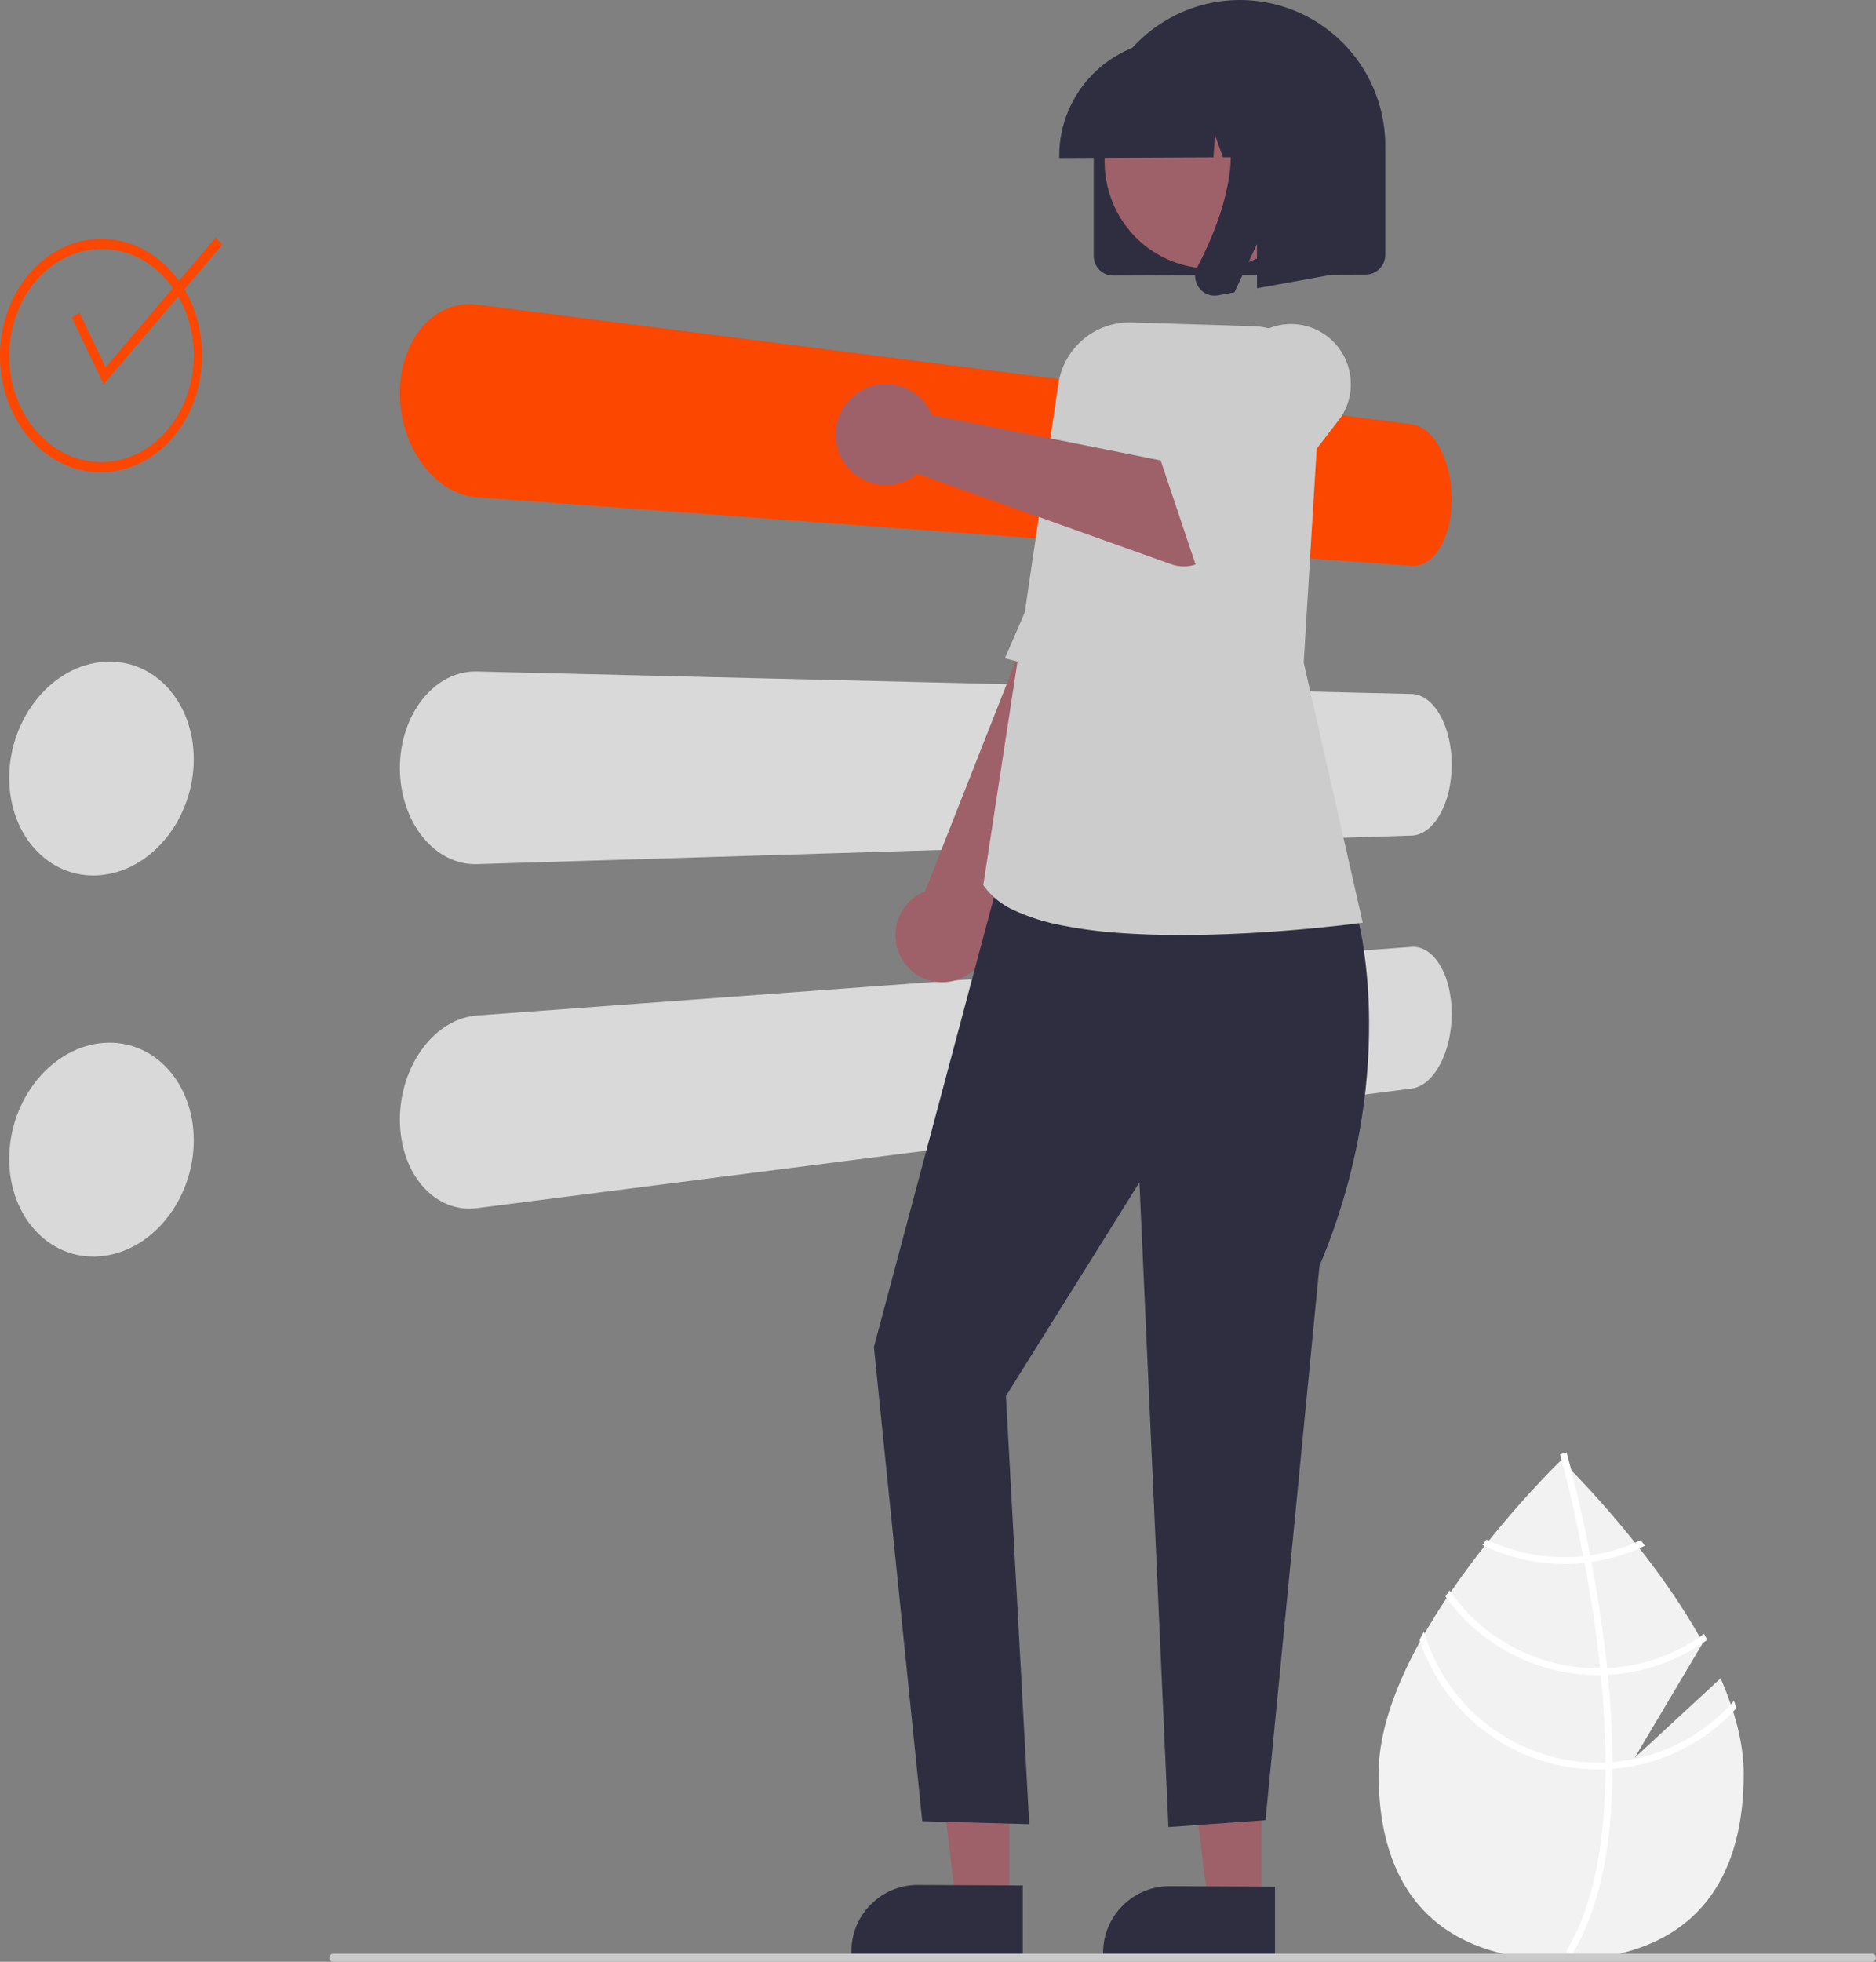 <svg width="244" height="255" viewBox="0 0 244 255" fill="none" xmlns="http://www.w3.org/2000/svg">
<rect x="0" y="0" width="244" height="255" fill="#808080" stroke="none"/>
<g clip-path="url(#clip0_6738_9893)">
<path d="M223.788 218.161L212.611 228.483L221.493 213.531C214.496 200.8 203.051 189.797 203.051 189.797C203.051 189.797 179.306 212.62 179.306 230.56C179.306 248.5 189.937 254.764 203.051 254.764C216.164 254.764 226.795 248.5 226.795 230.56C226.795 226.567 225.617 222.332 223.788 218.161Z" fill="#F2F2F2"/>
<path d="M209.737 229.042V229.926C209.684 240.205 207.956 248.225 204.566 253.872C204.518 253.955 204.466 254.034 204.418 254.117L204.038 253.885L203.676 253.658C207.437 247.56 208.768 238.94 208.816 229.974C208.82 229.685 208.825 229.392 208.82 229.099C208.807 225.303 208.576 221.464 208.205 217.734C208.179 217.445 208.148 217.152 208.118 216.859C207.603 211.938 206.861 207.237 206.102 203.152C206.05 202.863 205.993 202.574 205.936 202.29C204.623 195.382 203.283 190.378 202.978 189.271C202.943 189.135 202.921 189.061 202.917 189.043L203.331 188.925L203.335 188.92L203.754 188.802C203.759 188.82 203.833 189.069 203.955 189.533C204.422 191.267 205.635 195.973 206.826 202.18C206.879 202.461 206.935 202.75 206.988 203.038C207.607 206.352 208.214 210.056 208.694 213.943C208.816 214.92 208.925 215.883 209.021 216.833C209.056 217.126 209.087 217.419 209.113 217.708C209.514 221.74 209.722 225.518 209.737 229.042Z" fill="white"/>
<path d="M206.826 202.181C206.534 202.22 206.237 202.259 205.936 202.29C205.118 202.374 204.297 202.417 203.475 202.417C199.972 202.422 196.513 201.638 193.352 200.123C193.168 200.355 192.985 200.587 192.797 200.823C196.123 202.452 199.775 203.296 203.475 203.292C204.353 203.292 205.229 203.245 206.102 203.152C206.399 203.122 206.695 203.082 206.988 203.039C209.401 202.691 211.748 201.978 213.948 200.924C213.76 200.683 213.577 200.447 213.398 200.215C211.316 201.191 209.101 201.854 206.826 202.181Z" fill="white"/>
<path d="M209.021 216.833C208.72 216.85 208.419 216.859 208.118 216.859C208.026 216.863 207.93 216.863 207.839 216.863C204.043 216.863 200.303 215.943 196.939 214.18C193.575 212.416 190.685 209.863 188.517 206.738C188.342 206.996 188.168 207.254 187.998 207.517C190.258 210.679 193.236 213.256 196.687 215.034C200.137 216.811 203.96 217.739 207.839 217.739C207.961 217.739 208.083 217.739 208.205 217.735C208.511 217.73 208.812 217.721 209.113 217.708C213.772 217.469 218.264 215.888 222.051 213.155C221.911 212.897 221.772 212.639 221.628 212.381C217.947 215.064 213.566 216.611 209.021 216.833Z" fill="white"/>
<path d="M209.737 229.042C209.431 229.068 209.126 229.086 208.821 229.099C208.493 229.112 208.166 229.121 207.839 229.121C202.738 229.115 197.777 227.452 193.697 224.38C189.618 221.309 186.64 216.995 185.209 212.083C185.013 212.438 184.817 212.788 184.629 213.142C186.241 218.043 189.351 222.308 193.518 225.334C197.684 228.36 202.695 229.991 207.839 229.997C208.166 229.997 208.493 229.992 208.816 229.975C209.126 229.966 209.431 229.948 209.737 229.926C215.907 229.442 221.662 226.624 225.838 222.042C225.747 221.718 225.642 221.399 225.537 221.075C221.504 225.691 215.836 228.549 209.737 229.042Z" fill="white"/>
<path d="M183.596 55.136L62.032 39.588C61.705 39.546 61.375 39.524 61.044 39.523C60.719 39.523 60.394 39.544 60.071 39.585C59.749 39.627 59.43 39.689 59.116 39.773C58.798 39.858 58.486 39.963 58.182 40.089C57.884 40.212 57.593 40.352 57.312 40.511C57.028 40.67 56.752 40.846 56.488 41.037C56.218 41.234 55.959 41.446 55.713 41.672C55.459 41.905 55.217 42.151 54.989 42.41C54.755 42.677 54.535 42.955 54.33 43.244C54.122 43.536 53.927 43.841 53.745 44.157C53.563 44.474 53.394 44.804 53.238 45.147C53.082 45.489 52.94 45.843 52.812 46.209C52.678 46.587 52.562 46.974 52.462 47.368C52.362 47.763 52.278 48.165 52.211 48.574C52.145 48.982 52.094 49.397 52.059 49.818C52.024 50.24 52.007 50.666 52.007 51.098C52.008 51.53 52.026 51.96 52.059 52.388C52.093 52.817 52.143 53.242 52.211 53.663C52.279 54.087 52.363 54.506 52.463 54.921C52.563 55.336 52.679 55.746 52.813 56.151C52.941 56.543 53.083 56.926 53.239 57.3C53.395 57.674 53.564 58.038 53.746 58.391C53.928 58.745 54.123 59.089 54.331 59.422C54.538 59.757 54.758 60.079 54.99 60.389C55.223 60.698 55.464 60.993 55.714 61.274C55.964 61.554 56.223 61.817 56.489 62.065C56.756 62.312 57.031 62.544 57.314 62.759C57.593 62.972 57.883 63.17 58.183 63.353C58.485 63.538 58.796 63.706 59.117 63.855C59.428 64.001 59.747 64.128 60.072 64.235C60.391 64.341 60.716 64.427 61.046 64.493C61.372 64.558 61.702 64.603 62.033 64.627L183.597 73.548C183.951 73.574 184.306 73.538 184.648 73.443C184.822 73.394 184.991 73.332 185.155 73.255C185.325 73.176 185.49 73.083 185.647 72.979C185.806 72.873 185.958 72.757 186.102 72.631C186.253 72.499 186.396 72.358 186.53 72.209C186.672 72.052 186.806 71.888 186.931 71.716C187.06 71.54 187.184 71.352 187.303 71.152C187.423 70.953 187.535 70.745 187.641 70.528C187.747 70.311 187.847 70.086 187.939 69.852C188.032 69.619 188.118 69.378 188.196 69.128C188.275 68.879 188.347 68.622 188.412 68.358C188.48 68.085 188.539 67.806 188.588 67.523C188.638 67.24 188.68 66.953 188.715 66.661C188.749 66.369 188.774 66.074 188.791 65.775C188.808 65.475 188.816 65.173 188.816 64.867C188.815 64.561 188.807 64.257 188.791 63.954C188.775 63.651 188.75 63.351 188.715 63.052C188.681 62.754 188.639 62.458 188.588 62.165C188.538 61.872 188.479 61.581 188.412 61.294C188.347 61.017 188.275 60.746 188.196 60.481C188.118 60.219 188.033 59.962 187.939 59.708C187.846 59.455 187.746 59.209 187.641 58.971C187.535 58.733 187.423 58.502 187.303 58.278C187.184 58.054 187.06 57.841 186.931 57.639C186.802 57.437 186.669 57.246 186.53 57.065C186.392 56.884 186.249 56.715 186.102 56.557C185.958 56.402 185.806 56.256 185.647 56.117C185.491 55.982 185.326 55.857 185.155 55.742C184.993 55.633 184.823 55.536 184.648 55.452C184.48 55.371 184.306 55.303 184.128 55.25C183.954 55.197 183.776 55.159 183.596 55.136Z" fill="#FC4700"/>
<path d="M183.596 90.204L62.032 87.283C61.373 87.267 60.714 87.334 60.071 87.484C59.747 87.56 59.428 87.656 59.116 87.771C58.797 87.889 58.485 88.026 58.182 88.182C57.883 88.336 57.593 88.506 57.312 88.692C57.027 88.882 56.752 89.087 56.488 89.306C56.218 89.531 55.959 89.77 55.713 90.022C55.463 90.278 55.221 90.549 54.989 90.838C54.757 91.126 54.537 91.427 54.33 91.74C54.122 92.053 53.927 92.378 53.745 92.714C53.563 93.05 53.394 93.398 53.238 93.756C53.082 94.115 52.94 94.484 52.812 94.863C52.678 95.255 52.562 95.654 52.462 96.059C52.362 96.464 52.278 96.875 52.211 97.29C52.145 97.706 52.094 98.126 52.059 98.551C52.024 98.976 52.007 99.405 52.007 99.837C52.008 100.268 52.026 100.696 52.059 101.121C52.093 101.546 52.143 101.966 52.211 102.381C52.279 102.794 52.363 103.203 52.463 103.607C52.563 104.012 52.679 104.41 52.813 104.802C52.941 105.182 53.083 105.55 53.239 105.908C53.395 106.266 53.564 106.612 53.746 106.947C53.928 107.282 54.123 107.606 54.331 107.917C54.538 108.228 54.758 108.527 54.99 108.813C55.223 109.1 55.464 109.37 55.714 109.624C55.96 109.874 56.219 110.112 56.489 110.335C56.753 110.553 57.028 110.756 57.314 110.944C57.594 111.128 57.884 111.296 58.183 111.448C58.486 111.602 58.798 111.737 59.117 111.853C59.429 111.967 59.748 112.061 60.072 112.134C60.393 112.207 60.718 112.26 61.046 112.292C61.374 112.324 61.704 112.335 62.033 112.324L183.596 108.614C183.775 108.609 183.953 108.588 184.128 108.552C184.305 108.516 184.479 108.466 184.648 108.401C184.823 108.334 184.992 108.254 185.155 108.161C185.326 108.063 185.49 107.954 185.647 107.833C185.806 107.71 185.958 107.579 186.102 107.438C186.253 107.29 186.396 107.135 186.53 106.972C186.668 106.806 186.802 106.628 186.931 106.437C187.06 106.246 187.184 106.046 187.303 105.835C187.423 105.623 187.535 105.403 187.641 105.175C187.747 104.947 187.847 104.712 187.939 104.469C188.032 104.222 188.118 103.971 188.196 103.715C188.275 103.459 188.347 103.196 188.412 102.924C188.48 102.647 188.539 102.364 188.588 102.076C188.638 101.787 188.68 101.495 188.715 101.2C188.749 100.904 188.774 100.605 188.791 100.304C188.808 100.003 188.816 99.7 188.816 99.394C188.815 99.091 188.807 98.788 188.791 98.485C188.775 98.183 188.75 97.884 188.715 97.59C188.681 97.294 188.639 97.002 188.588 96.715C188.538 96.428 188.479 96.144 188.412 95.863C188.347 95.592 188.275 95.328 188.196 95.071C188.117 94.814 188.031 94.564 187.939 94.321C187.847 94.079 187.748 93.844 187.642 93.617C187.536 93.389 187.423 93.17 187.304 92.96C187.185 92.749 187.06 92.548 186.932 92.359C186.803 92.169 186.669 91.992 186.531 91.826C186.396 91.664 186.253 91.51 186.102 91.363C185.958 91.223 185.807 91.092 185.647 90.971C185.491 90.851 185.326 90.743 185.155 90.646C184.992 90.555 184.823 90.476 184.648 90.41C184.479 90.347 184.305 90.297 184.128 90.262C183.952 90.228 183.775 90.208 183.596 90.204Z" fill="#D9D9D9"/>
<path d="M183.596 123.08L62.032 131.999C61.7 132.024 61.371 132.069 61.044 132.134C60.715 132.2 60.39 132.286 60.071 132.391C59.746 132.499 59.427 132.626 59.116 132.771C58.795 132.921 58.484 133.089 58.182 133.274C57.882 133.457 57.592 133.655 57.312 133.868C57.03 134.085 56.755 134.316 56.488 134.562C56.222 134.809 55.964 135.072 55.713 135.352C55.463 135.632 55.221 135.928 54.989 136.238C54.757 136.55 54.537 136.872 54.33 137.206C54.122 137.539 53.927 137.883 53.745 138.236C53.563 138.591 53.394 138.955 53.238 139.328C53.082 139.702 52.94 140.085 52.812 140.477C52.678 140.881 52.562 141.291 52.462 141.707C52.362 142.123 52.278 142.541 52.211 142.963C52.145 143.385 52.094 143.81 52.059 144.239C52.024 144.667 52.007 145.097 52.007 145.529C52.008 145.96 52.026 146.387 52.059 146.809C52.093 147.23 52.143 147.645 52.211 148.054C52.279 148.463 52.363 148.865 52.463 149.259C52.563 149.654 52.679 150.04 52.813 150.419C52.941 150.785 53.083 151.139 53.239 151.481C53.395 151.824 53.564 152.154 53.746 152.471C53.928 152.788 54.123 153.092 54.331 153.384C54.536 153.673 54.756 153.951 54.99 154.218C55.218 154.476 55.46 154.723 55.714 154.955C55.96 155.182 56.219 155.394 56.489 155.59C56.754 155.782 57.029 155.958 57.314 156.117C57.595 156.275 57.885 156.416 58.183 156.539C58.487 156.664 58.799 156.77 59.117 156.855C59.431 156.938 59.75 157.001 60.072 157.043C60.395 157.084 60.72 157.105 61.046 157.104C61.376 157.104 61.706 157.082 62.033 157.04L183.596 141.495C183.776 141.472 183.954 141.434 184.128 141.382C184.306 141.328 184.48 141.26 184.648 141.18C184.823 141.095 184.993 140.998 185.155 140.89C185.326 140.775 185.491 140.649 185.647 140.514C185.806 140.376 185.958 140.229 186.102 140.075C186.247 139.916 186.39 139.747 186.53 139.567C186.668 139.386 186.802 139.194 186.931 138.992C187.06 138.79 187.184 138.577 187.303 138.353C187.423 138.131 187.535 137.901 187.641 137.661C187.747 137.421 187.847 137.176 187.939 136.923C188.032 136.67 188.118 136.411 188.196 136.146C188.275 135.881 188.347 135.61 188.412 135.332C188.48 135.045 188.539 134.755 188.588 134.461C188.638 134.168 188.68 133.872 188.715 133.574C188.749 133.276 188.774 132.975 188.791 132.672C188.808 132.369 188.816 132.065 188.816 131.759C188.815 131.455 188.806 131.153 188.79 130.854C188.775 130.554 188.749 130.259 188.714 129.967C188.681 129.675 188.639 129.387 188.588 129.104C188.538 128.82 188.479 128.542 188.412 128.269C188.347 128.004 188.275 127.748 188.196 127.499C188.119 127.249 188.033 127.008 187.94 126.774C187.846 126.541 187.747 126.316 187.642 126.099C187.535 125.884 187.422 125.676 187.302 125.476C187.183 125.276 187.059 125.088 186.93 124.912C186.805 124.741 186.671 124.576 186.529 124.419C186.395 124.27 186.252 124.129 186.101 123.997C185.957 123.872 185.805 123.755 185.646 123.65C185.489 123.545 185.324 123.453 185.154 123.373C184.99 123.297 184.82 123.234 184.647 123.185C184.305 123.09 183.95 123.054 183.596 123.08Z" fill="#D9D9D9"/>
<path d="M117.337 124.714C118.107 125.999 119.321 126.955 120.747 127.401C122.173 127.847 123.713 127.752 125.074 127.134C126.436 126.517 127.523 125.419 128.131 124.05C128.739 122.68 128.824 121.135 128.371 119.706L151.931 71.147L140.654 64.288L120.307 115.868C120.229 115.899 120.152 115.93 120.077 115.964C120.002 115.997 119.927 116.032 119.852 116.068C119.777 116.104 119.703 116.142 119.629 116.182C119.555 116.222 119.482 116.264 119.409 116.308C118.024 117.147 117.027 118.504 116.638 120.08C116.249 121.657 116.501 123.323 117.337 124.714L117.337 124.714Z" fill="#9E616A"/>
<path d="M147.434 89.871L130.696 85.568C130.696 85.568 131.243 84.328 132.131 82.275C133.019 80.222 134.26 77.359 135.656 74.108C137.052 70.858 138.601 67.226 140.113 63.636C141.626 60.045 143.097 56.498 144.336 53.423C145.576 50.349 146.983 48.508 148.398 47.475C149.569 46.583 151.044 46.189 152.502 46.381C153.635 46.55 154.719 46.964 155.677 47.594C156.131 47.877 156.558 48.202 156.952 48.564L160.833 55.644L147.434 89.871Z" fill="#CCCCCC"/>
<path d="M13.484 86.026C13.079 86.056 12.675 86.109 12.276 86.184C11.874 86.259 11.476 86.357 11.085 86.477C10.688 86.599 10.298 86.742 9.916 86.906C9.525 87.074 9.144 87.262 8.772 87.47C8.409 87.674 8.054 87.897 7.708 88.138C7.361 88.378 7.024 88.637 6.698 88.913C6.371 89.189 6.055 89.483 5.747 89.796C5.44 90.108 5.144 90.437 4.86 90.784C4.575 91.13 4.305 91.489 4.05 91.86C3.795 92.231 3.556 92.614 3.333 93.008C3.112 93.403 2.905 93.808 2.712 94.224C2.519 94.64 2.344 95.065 2.187 95.501C2.022 95.952 1.879 96.408 1.755 96.869C1.632 97.33 1.529 97.795 1.447 98.263C1.364 98.732 1.302 99.204 1.261 99.679C1.22 100.154 1.199 100.631 1.199 101.109C1.199 101.588 1.22 102.061 1.261 102.528C1.302 102.994 1.364 103.453 1.447 103.906C1.529 104.358 1.632 104.802 1.755 105.238C1.879 105.674 2.022 106.101 2.185 106.519C2.344 106.922 2.519 107.313 2.71 107.69C2.899 108.064 3.107 108.427 3.332 108.78C3.554 109.126 3.794 109.46 4.05 109.781C4.304 110.1 4.574 110.406 4.86 110.696C5.141 110.982 5.437 111.252 5.747 111.506C6.051 111.754 6.369 111.985 6.698 112.198C7.348 112.618 8.045 112.961 8.773 113.222C9.52 113.49 10.296 113.667 11.084 113.749C11.48 113.79 11.877 113.808 12.275 113.802C12.679 113.796 13.082 113.768 13.483 113.716C13.887 113.664 14.289 113.59 14.685 113.494C15.082 113.398 15.474 113.28 15.859 113.141C16.248 113 16.629 112.838 17.001 112.657C17.38 112.473 17.75 112.269 18.108 112.047C18.458 111.829 18.798 111.594 19.129 111.344C19.459 111.094 19.78 110.827 20.09 110.544C20.401 110.261 20.7 109.962 20.989 109.648C21.278 109.334 21.556 109.005 21.822 108.66C22.09 108.315 22.343 107.96 22.58 107.595C22.816 107.229 23.038 106.854 23.245 106.47C23.451 106.085 23.642 105.691 23.818 105.289C23.994 104.886 24.154 104.475 24.299 104.056C24.449 103.622 24.58 103.184 24.692 102.742C24.805 102.3 24.898 101.856 24.974 101.408C25.049 100.959 25.105 100.509 25.143 100.056C25.181 99.603 25.2 99.148 25.2 98.692C25.199 98.235 25.18 97.784 25.143 97.338C25.105 96.893 25.049 96.454 24.974 96.021C24.899 95.589 24.805 95.163 24.692 94.744C24.579 94.324 24.448 93.913 24.299 93.509C24.154 93.118 23.993 92.74 23.818 92.372C23.641 92.006 23.449 91.651 23.242 91.307C22.833 90.626 22.357 89.989 21.822 89.403C21.559 89.115 21.282 88.841 20.991 88.581C20.705 88.327 20.405 88.088 20.093 87.866C19.783 87.647 19.462 87.444 19.131 87.26C18.799 87.076 18.458 86.91 18.108 86.764C17.387 86.463 16.632 86.248 15.859 86.124C15.471 86.062 15.079 86.023 14.685 86.007C14.285 85.99 13.883 85.997 13.484 86.027" fill="#D9D9D9"/>
<path d="M13.484 135.56C13.079 135.59 12.675 135.643 12.276 135.718C11.874 135.794 11.476 135.892 11.085 136.011C10.688 136.133 10.298 136.276 9.916 136.44C9.525 136.608 9.144 136.796 8.772 137.004C8.409 137.209 8.054 137.432 7.708 137.672C7.361 137.913 7.024 138.172 6.698 138.448C6.371 138.724 6.055 139.018 5.747 139.33C5.44 139.643 5.144 139.972 4.86 140.318C4.575 140.665 4.305 141.024 4.05 141.395C3.795 141.766 3.556 142.149 3.333 142.543C3.112 142.937 2.905 143.342 2.712 143.758C2.519 144.174 2.344 144.6 2.187 145.035C2.022 145.487 1.879 145.943 1.755 146.404C1.632 146.865 1.529 147.329 1.447 147.798C1.364 148.267 1.302 148.738 1.261 149.213C1.22 149.688 1.199 150.165 1.199 150.644C1.199 151.123 1.22 151.596 1.261 152.062C1.302 152.529 1.364 152.988 1.447 153.44C1.529 153.892 1.632 154.336 1.755 154.772C1.879 155.208 2.022 155.635 2.185 156.053C2.344 156.457 2.519 156.848 2.71 157.225C2.899 157.598 3.107 157.962 3.332 158.315C3.554 158.66 3.794 158.995 4.05 159.316C4.304 159.635 4.574 159.941 4.86 160.231C5.141 160.517 5.437 160.787 5.747 161.041C6.051 161.289 6.369 161.52 6.698 161.732C7.348 162.152 8.045 162.496 8.773 162.757C9.52 163.025 10.296 163.201 11.084 163.284C11.48 163.325 11.877 163.342 12.275 163.337C12.679 163.331 13.082 163.302 13.483 163.251C13.887 163.199 14.289 163.125 14.685 163.029C15.082 162.932 15.474 162.814 15.859 162.675C16.248 162.534 16.629 162.373 17.001 162.192C17.38 162.007 17.75 161.804 18.108 161.582C18.458 161.363 18.798 161.129 19.129 160.879C19.459 160.629 19.78 160.362 20.09 160.079C20.401 159.796 20.7 159.497 20.989 159.183C21.278 158.869 21.556 158.539 21.822 158.194C22.09 157.85 22.343 157.495 22.58 157.129C22.816 156.764 23.038 156.389 23.245 156.004C23.451 155.62 23.642 155.226 23.818 154.823C23.994 154.421 24.154 154.01 24.299 153.59C24.449 153.156 24.58 152.718 24.692 152.277C24.805 151.835 24.898 151.39 24.974 150.942C25.049 150.494 25.105 150.044 25.143 149.591C25.181 149.138 25.2 148.683 25.2 148.226C25.199 147.77 25.18 147.319 25.143 146.873C25.105 146.428 25.049 145.989 24.974 145.556C24.899 145.124 24.805 144.698 24.692 144.278C24.579 143.859 24.448 143.447 24.299 143.044C24.154 142.653 23.993 142.274 23.818 141.907C23.641 141.541 23.449 141.186 23.242 140.842C22.833 140.161 22.357 139.523 21.822 138.938C21.559 138.65 21.282 138.375 20.991 138.116C20.705 137.862 20.405 137.623 20.093 137.401C19.783 137.181 19.462 136.979 19.131 136.794C18.799 136.61 18.458 136.445 18.108 136.299C17.387 135.997 16.632 135.783 15.859 135.659C15.471 135.597 15.079 135.557 14.685 135.541C14.285 135.525 13.883 135.532 13.484 135.561" fill="#D9D9D9"/>
<path d="M13.486 32.364C13.083 32.355 12.68 32.368 12.278 32.404C11.878 32.44 11.481 32.499 11.088 32.581C10.692 32.664 10.302 32.77 9.918 32.897C9.529 33.026 9.147 33.178 8.775 33.35C8.41 33.518 8.055 33.706 7.71 33.912C7.362 34.12 7.025 34.346 6.7 34.59C6.37 34.837 6.053 35.101 5.749 35.38C5.441 35.664 5.144 35.966 4.86 36.284C4.575 36.603 4.306 36.935 4.051 37.282C3.796 37.629 3.556 37.988 3.333 38.36C3.111 38.737 2.903 39.123 2.711 39.519C2.518 39.914 2.343 40.323 2.185 40.745C2.022 41.179 1.879 41.621 1.756 42.07C1.632 42.519 1.53 42.974 1.447 43.434C1.365 43.896 1.303 44.362 1.261 44.832C1.22 45.301 1.199 45.776 1.199 46.255C1.199 46.733 1.22 47.207 1.261 47.677C1.303 48.148 1.365 48.613 1.447 49.073C1.53 49.534 1.632 49.988 1.756 50.435C1.879 50.883 2.022 51.324 2.185 51.758C2.344 52.177 2.519 52.585 2.711 52.981C2.903 53.375 3.111 53.758 3.335 54.129C3.558 54.5 3.797 54.858 4.052 55.202C4.307 55.548 4.577 55.879 4.862 56.195C5.147 56.511 5.443 56.81 5.749 57.091C6.051 57.369 6.367 57.632 6.695 57.878C7.02 58.12 7.357 58.343 7.705 58.549C8.05 58.753 8.406 58.938 8.77 59.105C9.143 59.275 9.524 59.423 9.914 59.55C10.679 59.798 11.471 59.958 12.274 60.024C13.077 60.091 13.885 60.066 14.683 59.951C15.079 59.894 15.47 59.814 15.857 59.712C16.244 59.609 16.626 59.485 16.999 59.34C17.377 59.193 17.747 59.025 18.107 58.837C18.457 58.655 18.799 58.454 19.129 58.236C19.461 58.017 19.782 57.781 20.091 57.529C20.401 57.277 20.7 57.007 20.989 56.721C21.278 56.435 21.556 56.133 21.822 55.814C22.091 55.495 22.343 55.164 22.58 54.822C22.817 54.48 23.038 54.126 23.245 53.762C23.452 53.397 23.643 53.022 23.818 52.637C23.994 52.251 24.154 51.857 24.299 51.453C24.449 51.033 24.58 50.608 24.692 50.177C24.805 49.747 24.899 49.311 24.974 48.87C25.049 48.428 25.105 47.982 25.143 47.533C25.181 47.084 25.2 46.631 25.2 46.174C25.2 45.718 25.181 45.265 25.143 44.816C25.106 44.366 25.049 43.922 24.974 43.482C24.899 43.041 24.805 42.606 24.692 42.176C24.58 41.746 24.448 41.321 24.299 40.903C24.154 40.498 23.994 40.104 23.818 39.72C23.643 39.335 23.451 38.961 23.242 38.597C23.036 38.236 22.814 37.884 22.577 37.543C22.34 37.201 22.089 36.873 21.822 36.556C21.558 36.241 21.281 35.94 20.991 35.656C20.702 35.371 20.403 35.104 20.093 34.853C19.784 34.603 19.463 34.369 19.131 34.151C18.801 33.935 18.46 33.737 18.109 33.556C17.75 33.371 17.38 33.206 17.002 33.061C16.628 32.918 16.247 32.796 15.86 32.696C15.473 32.597 15.081 32.519 14.686 32.465C14.287 32.409 13.886 32.377 13.484 32.368M13.484 31.049C15.248 31.098 16.979 31.547 18.545 32.363C20.102 33.18 21.482 34.298 22.605 35.653C23.778 37.065 24.692 38.676 25.304 40.409C26.615 44.14 26.615 48.208 25.304 51.938C24.692 53.677 23.778 55.293 22.605 56.712C21.481 58.073 20.102 59.199 18.545 60.026C16.98 60.852 15.25 61.313 13.483 61.373C11.706 61.432 9.938 61.078 8.319 60.34C6.684 59.589 5.221 58.507 4.023 57.162C2.75 55.738 1.754 54.088 1.085 52.296C-0.362 48.396 -0.362 44.104 1.085 40.204C1.754 38.407 2.75 36.751 4.023 35.319C5.221 33.967 6.683 32.876 8.319 32.113C9.937 31.365 11.705 31 13.486 31.047L13.484 31.049Z" fill="#FC4700"/>
<path d="M13.485 49.938L9.348 41.291L10.33 40.649L13.738 47.753L28.047 30.879L28.913 31.805L13.485 49.938Z" fill="#FC4700"/>
<path d="M164.066 220.662L153.824 220.622L157.127 247.472L164.066 247.507V220.662Z" fill="#9E616A"/>
<path d="M165.836 254.263L143.471 254.144V253.861C143.471 253.285 143.527 252.71 143.638 252.146C143.858 251.031 144.296 249.972 144.928 249.029C145.569 248.073 146.391 247.252 147.347 246.614C148.29 245.985 149.348 245.55 150.46 245.334C151.024 245.225 151.597 245.172 152.171 245.176L165.836 245.243V254.263Z" fill="#2F2E41"/>
<path d="M131.27 220.534L121.057 220.494L124.349 247.308L131.27 247.343V220.534Z" fill="#9E616A"/>
<path d="M133.035 254.089L110.729 253.971V253.688C110.729 253.113 110.785 252.539 110.896 251.975C111.115 250.862 111.552 249.804 112.182 248.862C112.821 247.907 113.641 247.088 114.595 246.45C115.536 245.822 116.591 245.388 117.7 245.173C118.263 245.064 118.834 245.011 119.407 245.015L133.035 245.082V254.089Z" fill="#2F2E41"/>
<path d="M130.836 110.79L113.662 175.091L119.948 236.728L133.868 237.114L130.837 181.458L148.201 153.684L151.968 237.492L164.594 236.597L171.618 164.539C174.003 158.912 175.753 153.035 176.834 147.018C177.683 142.294 178.096 137.502 178.067 132.703C178.053 129.472 177.806 126.246 177.327 123.05C177.156 121.86 176.924 120.678 176.633 119.511L171.512 114.303L130.836 110.79Z" fill="#2F2E41"/>
<path d="M153.591 121.544C150.703 121.544 147.993 121.451 145.535 121.268C143.025 121.095 140.528 120.765 138.059 120.28C135.956 119.886 133.909 119.24 131.961 118.354C130.392 117.675 129.029 116.595 128.005 115.222L127.888 115.052L132.583 84.402L137.645 49.94C137.978 47.66 139.135 45.582 140.897 44.102C142.658 42.622 144.9 41.843 147.197 41.915L163.051 42.402C164.24 42.439 165.409 42.714 166.49 43.213C167.571 43.711 168.541 44.422 169.342 45.304C170.144 46.185 170.761 47.219 171.157 48.344C171.553 49.47 171.72 50.663 171.648 51.854L169.567 86.127L177.244 119.933L176.7 120.009C176.481 120.038 175.639 120.15 174.319 120.299C172.594 120.493 170.833 120.669 169.084 120.82C166.61 121.034 164.189 121.202 161.888 121.32C158.97 121.469 156.174 121.542 153.591 121.544Z" fill="#CCCCCC"/>
<path d="M144.794 35.825C144.79 35.825 144.785 35.825 144.781 35.825C144.449 35.825 144.119 35.759 143.812 35.631C143.505 35.503 143.226 35.316 142.991 35.079C142.756 34.843 142.569 34.563 142.442 34.255C142.315 33.946 142.25 33.616 142.25 33.282V19.102C142.248 16.561 142.754 14.046 143.74 11.706C145.671 7.139 149.283 3.496 153.825 1.535C156.698 0.299 159.831 -0.203 162.945 0.074C166.058 0.351 169.055 1.398 171.666 3.122C174.277 4.846 176.421 7.192 177.906 9.951C179.391 12.711 180.171 15.796 180.176 18.932V33.134C180.177 33.476 180.108 33.814 179.976 34.129C179.715 34.743 179.229 35.232 178.617 35.495C178.304 35.629 177.966 35.699 177.625 35.7L144.792 35.825H144.794Z" fill="#2F2E41"/>
<path d="M169.775 14.238C171.098 16.662 171.675 19.424 171.433 22.176C171.192 24.928 170.143 27.547 168.419 29.701C166.695 31.856 164.374 33.45 161.747 34.281C159.121 35.113 156.308 35.145 153.664 34.373C151.913 33.869 150.279 33.02 148.857 31.877C147.435 30.735 146.253 29.32 145.38 27.716C144.061 25.293 143.486 22.533 143.728 19.784C143.97 17.034 145.018 14.418 146.74 12.265C148.462 10.112 150.781 8.519 153.404 7.686C156.027 6.853 158.838 6.818 161.481 7.586C163.233 8.089 164.869 8.936 166.293 10.078C167.717 11.22 168.9 12.634 169.775 14.239V14.238Z" fill="#9E616A"/>
<path d="M137.767 20.256C137.765 18.247 138.166 16.257 138.945 14.407C140.472 10.796 143.329 7.915 146.92 6.365C148.763 5.573 150.746 5.161 152.751 5.153L155.58 5.139C155.612 5.139 155.643 5.139 155.675 5.139C157.634 5.14 159.574 5.528 161.383 6.281C163.193 7.035 164.836 8.138 166.221 9.529C167.605 10.919 168.703 12.57 169.452 14.386C170.2 16.202 170.585 18.148 170.584 20.114V20.398L164.599 20.422L162.558 14.702L162.15 20.433L159.059 20.447L158.03 17.561L157.823 20.45L137.769 20.541L137.767 20.256Z" fill="#2F2E41"/>
<path d="M113.673 50.087C112.752 50.313 111.891 50.737 111.148 51.328C110.568 51.789 110.072 52.347 109.682 52.977C108.914 54.225 108.575 55.692 108.718 57.152C108.791 57.89 108.99 58.609 109.308 59.279C109.699 60.112 110.262 60.854 110.96 61.453C111.659 62.053 112.475 62.497 113.357 62.756C114.239 63.016 115.165 63.085 116.076 62.958C116.986 62.832 117.859 62.514 118.637 62.024C118.695 61.986 118.752 61.949 118.808 61.911C118.864 61.872 118.919 61.833 118.974 61.794C119.028 61.754 119.082 61.713 119.135 61.672C119.187 61.631 119.24 61.589 119.292 61.547L152.316 73.338C153.332 73.701 154.439 73.723 155.468 73.4C156.497 73.077 157.395 72.428 158.024 71.55L165.854 60.674L156.388 54.279L151.42 59.941L121.197 53.909C121.164 53.831 121.13 53.752 121.095 53.675C121.059 53.597 121.023 53.519 120.984 53.442C120.945 53.365 120.905 53.289 120.863 53.213C120.822 53.137 120.778 53.061 120.732 52.986C120.011 51.818 118.94 50.908 117.672 50.387C116.404 49.866 115.004 49.761 113.673 50.087Z" fill="#9E616A"/>
<path d="M151.953 56.371C152.941 55.134 154.322 53.528 155.726 51.935C157.129 50.342 158.553 48.764 159.627 47.583C160.702 46.401 161.425 45.619 161.425 45.619C162.416 44.115 163.896 43.001 165.613 42.468C167.33 41.934 169.178 42.013 170.844 42.692C172.509 43.37 173.889 44.606 174.749 46.19C175.609 47.773 175.896 49.606 175.562 51.378C175.371 52.398 174.976 53.369 174.401 54.232C174.401 54.232 173.324 55.646 171.698 57.758C170.071 59.869 167.895 62.679 165.7 65.473C163.506 68.267 161.289 71.047 159.58 73.099C157.872 75.15 156.669 76.476 156.5 76.362L150.539 58.587C150.369 58.473 150.965 57.608 151.953 56.371Z" fill="#CCCCCC"/>
<path d="M155.491 35.378C155.398 35.836 155.434 36.312 155.596 36.751C155.678 36.975 155.79 37.187 155.93 37.38C156.05 37.545 156.189 37.695 156.344 37.827C156.804 38.216 157.386 38.428 157.987 38.426C158.025 38.425 158.062 38.425 158.1 38.423C158.137 38.421 158.175 38.418 158.212 38.415C158.25 38.412 158.288 38.407 158.325 38.402C158.363 38.397 158.4 38.391 158.438 38.384L160.562 37.997L163.488 31.726V37.47L173.145 35.726V11.351L156.955 11.429L157.355 11.895C158.684 13.46 159.556 15.363 159.877 17.393C160.191 19.449 160.151 21.544 159.76 23.587C159.38 25.654 158.802 27.68 158.036 29.637C157.366 31.37 156.597 33.063 155.733 34.708C155.622 34.919 155.54 35.144 155.491 35.378Z" fill="#2F2E41"/>
<path d="M43.349 255H243.475C243.614 255 243.748 254.945 243.846 254.846C243.945 254.747 244 254.613 244 254.473C244 254.333 243.945 254.199 243.846 254.101C243.748 254.002 243.614 253.946 243.475 253.946H43.349C43.21 253.946 43.076 254.002 42.978 254.101C42.879 254.199 42.824 254.333 42.824 254.473C42.824 254.613 42.879 254.747 42.978 254.846C43.076 254.945 43.21 255 43.349 255Z" fill="#CACACA"/>
</g>
<defs>
<clipPath id="clip0_6738_9893">
<rect width="244" height="255" fill="white"/>
</clipPath>
</defs>
</svg>
